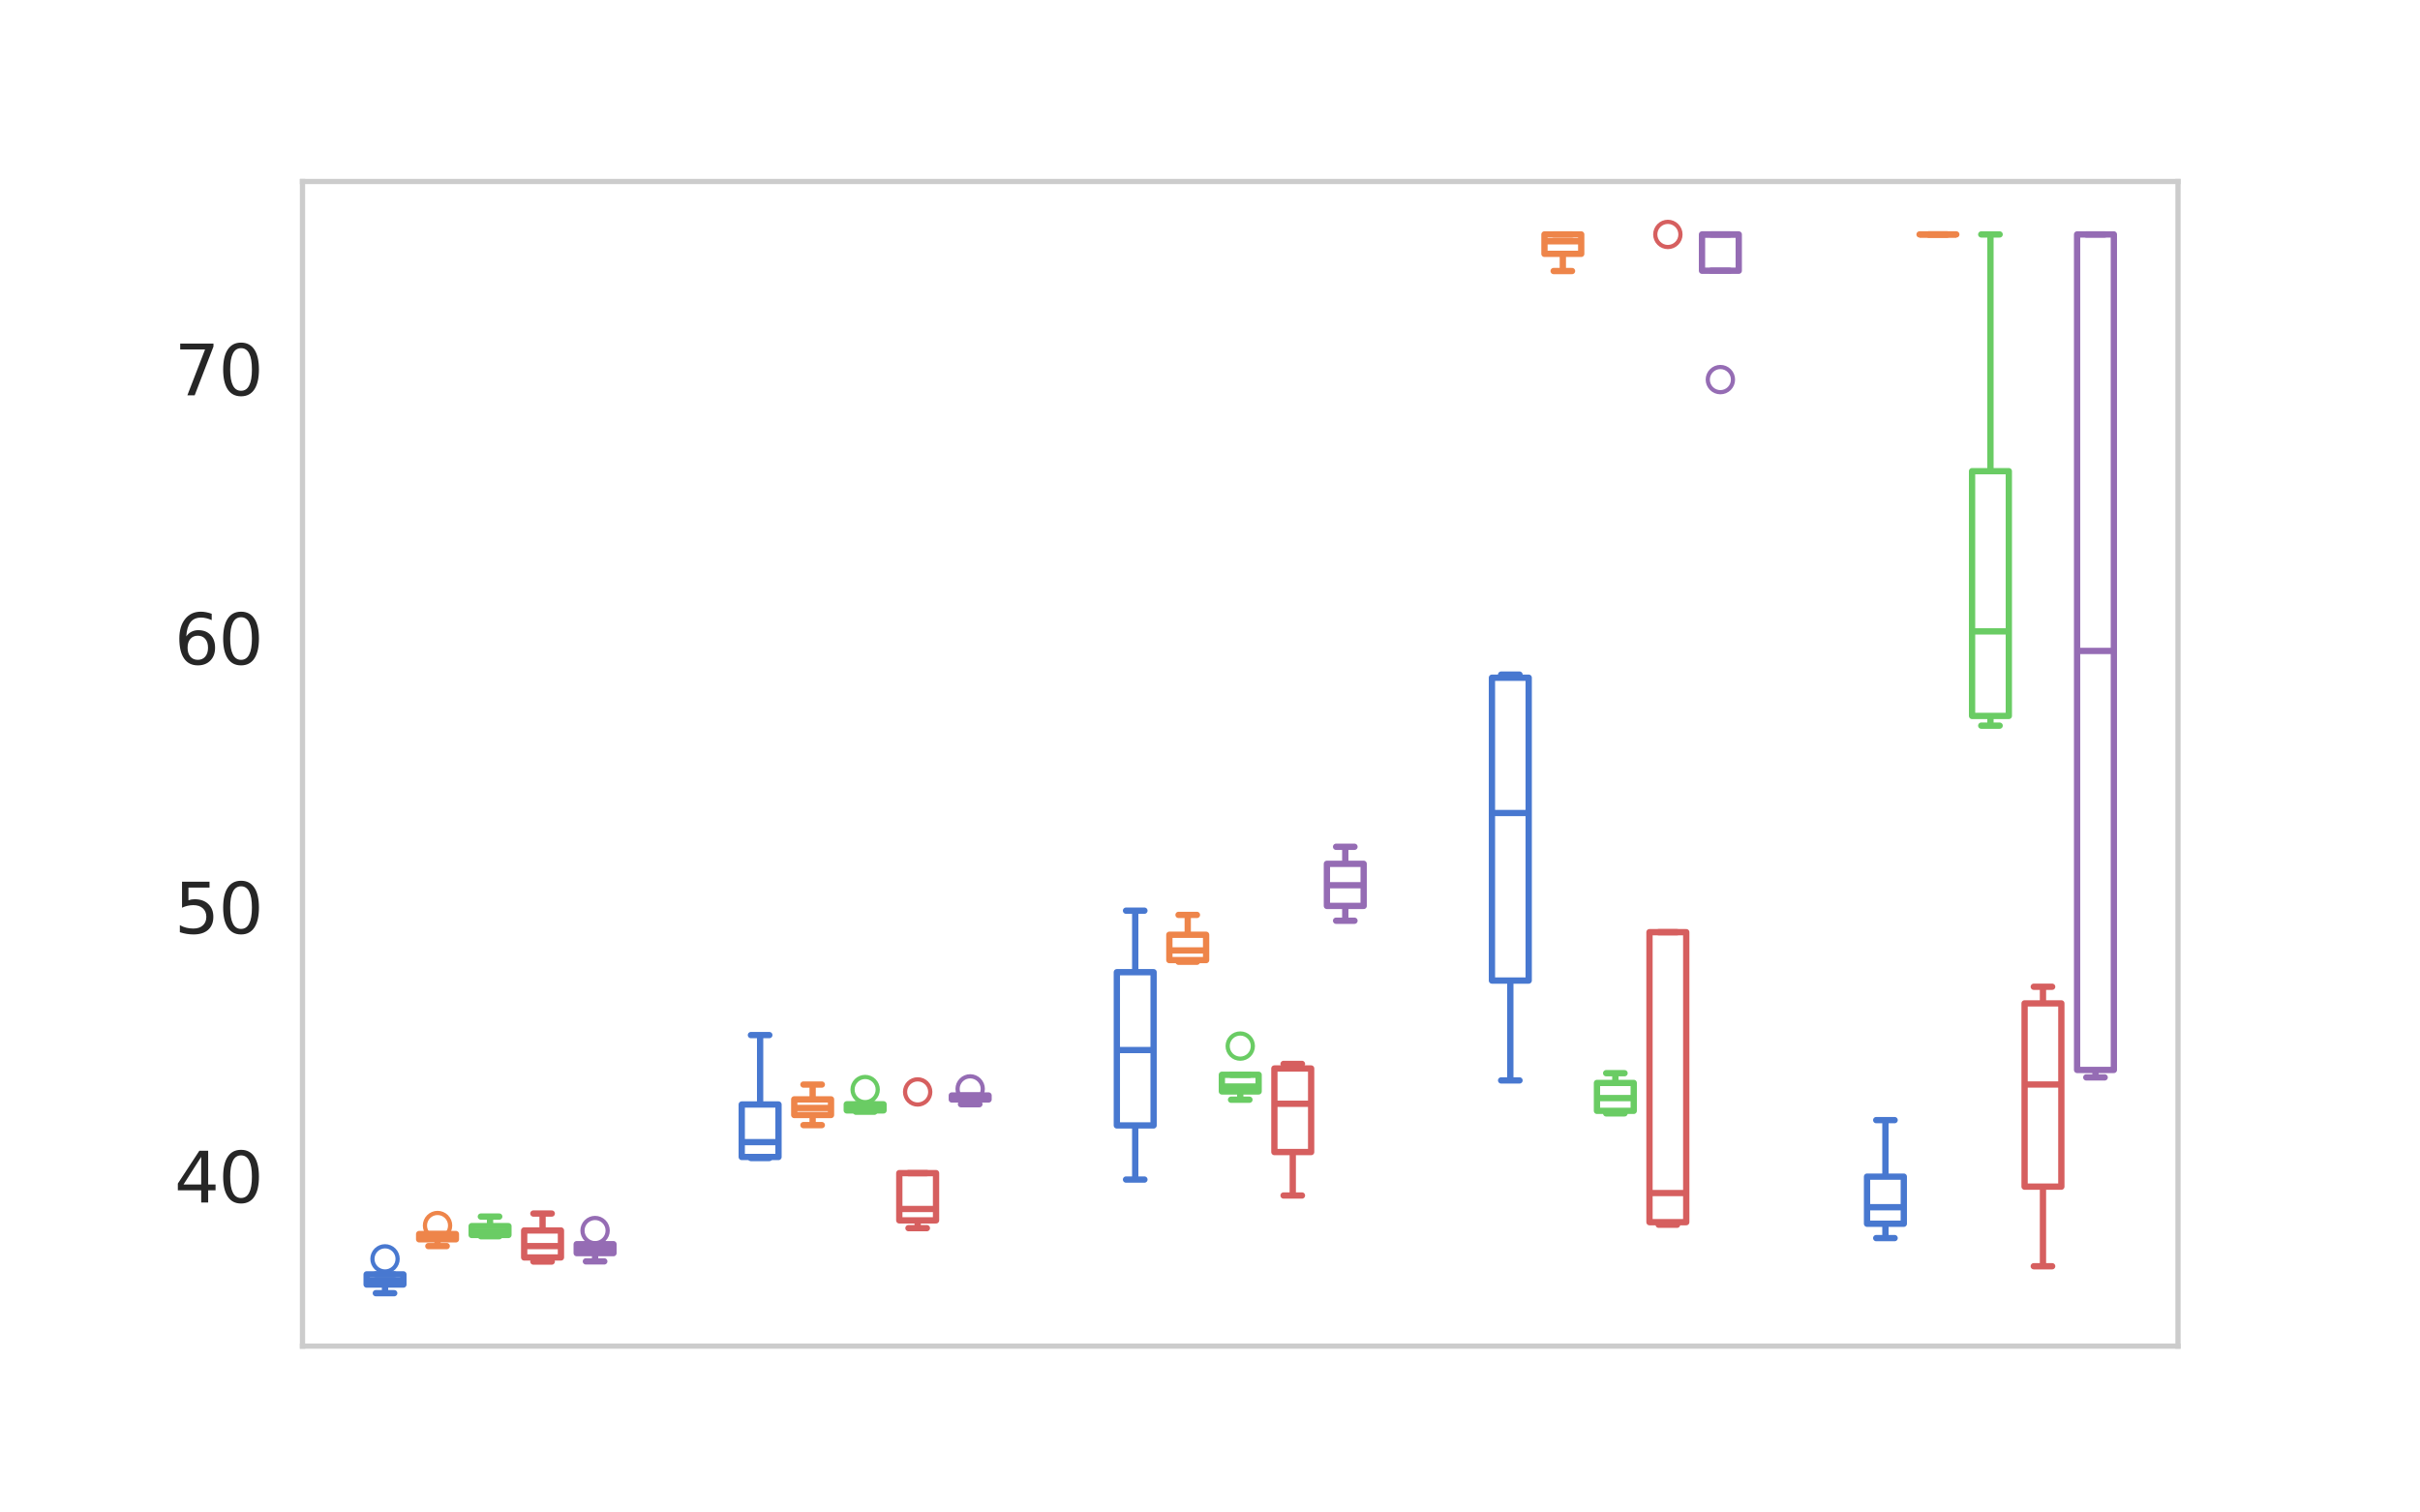 <?xml version="1.0" encoding="utf-8" standalone="no"?>
<!DOCTYPE svg PUBLIC "-//W3C//DTD SVG 1.1//EN"
  "http://www.w3.org/Graphics/SVG/1.1/DTD/svg11.dtd">
<svg xmlns:xlink="http://www.w3.org/1999/xlink" width="576pt" height="360pt" viewBox="0 0 576 360" xmlns="http://www.w3.org/2000/svg" version="1.1">
 <defs>
  <style type="text/css">*{stroke-linejoin: round; stroke-linecap: butt}</style>
 </defs>
 <g id="figure_1">
  <g id="patch_1">
   <path d="M 0 360 
L 576 360 
L 576 0 
L 0 0 
z
" style="fill: #ffffff"/>
  </g>
  <g id="axes_1">
   <g id="patch_2">
    <path d="M 72 320.4 
L 518.4 320.4 
L 518.4 43.2 
L 72 43.2 
z
" style="fill: #ffffff"/>
   </g>
   <g id="matplotlib.axis_1"/>
   <g id="matplotlib.axis_2">
    <g id="ytick_1">
     <g id="text_1">
      <!-- 40 -->
      <g style="fill: #262626" transform="translate(41.504 286.22) scale(0.165 -0.165)">
       <defs>
        <path id="DejaVuSans-34" d="M 2419 4116 
L 825 1625 
L 2419 1625 
L 2419 4116 
z
M 2253 4666 
L 3047 4666 
L 3047 1625 
L 3713 1625 
L 3713 1100 
L 3047 1100 
L 3047 0 
L 2419 0 
L 2419 1100 
L 313 1100 
L 313 1709 
L 2253 4666 
z
" transform="scale(0.016)"/>
        <path id="DejaVuSans-30" d="M 2034 4250 
Q 1547 4250 1301 3770 
Q 1056 3291 1056 2328 
Q 1056 1369 1301 889 
Q 1547 409 2034 409 
Q 2525 409 2770 889 
Q 3016 1369 3016 2328 
Q 3016 3291 2770 3770 
Q 2525 4250 2034 4250 
z
M 2034 4750 
Q 2819 4750 3233 4129 
Q 3647 3509 3647 2328 
Q 3647 1150 3233 529 
Q 2819 -91 2034 -91 
Q 1250 -91 836 529 
Q 422 1150 422 2328 
Q 422 3509 836 4129 
Q 1250 4750 2034 4750 
z
" transform="scale(0.016)"/>
       </defs>
       <use xlink:href="#DejaVuSans-34"/>
       <use xlink:href="#DejaVuSans-30" x="63.623"/>
      </g>
     </g>
    </g>
    <g id="ytick_2">
     <g id="text_2">
      <!-- 50 -->
      <g style="fill: #262626" transform="translate(41.504 222.177) scale(0.165 -0.165)">
       <defs>
        <path id="DejaVuSans-35" d="M 691 4666 
L 3169 4666 
L 3169 4134 
L 1269 4134 
L 1269 2991 
Q 1406 3038 1543 3061 
Q 1681 3084 1819 3084 
Q 2600 3084 3056 2656 
Q 3513 2228 3513 1497 
Q 3513 744 3044 326 
Q 2575 -91 1722 -91 
Q 1428 -91 1123 -41 
Q 819 9 494 109 
L 494 744 
Q 775 591 1075 516 
Q 1375 441 1709 441 
Q 2250 441 2565 725 
Q 2881 1009 2881 1497 
Q 2881 1984 2565 2268 
Q 2250 2553 1709 2553 
Q 1456 2553 1204 2497 
Q 953 2441 691 2322 
L 691 4666 
z
" transform="scale(0.016)"/>
       </defs>
       <use xlink:href="#DejaVuSans-35"/>
       <use xlink:href="#DejaVuSans-30" x="63.623"/>
      </g>
     </g>
    </g>
    <g id="ytick_3">
     <g id="text_3">
      <!-- 60 -->
      <g style="fill: #262626" transform="translate(41.504 158.133) scale(0.165 -0.165)">
       <defs>
        <path id="DejaVuSans-36" d="M 2113 2584 
Q 1688 2584 1439 2293 
Q 1191 2003 1191 1497 
Q 1191 994 1439 701 
Q 1688 409 2113 409 
Q 2538 409 2786 701 
Q 3034 994 3034 1497 
Q 3034 2003 2786 2293 
Q 2538 2584 2113 2584 
z
M 3366 4563 
L 3366 3988 
Q 3128 4100 2886 4159 
Q 2644 4219 2406 4219 
Q 1781 4219 1451 3797 
Q 1122 3375 1075 2522 
Q 1259 2794 1537 2939 
Q 1816 3084 2150 3084 
Q 2853 3084 3261 2657 
Q 3669 2231 3669 1497 
Q 3669 778 3244 343 
Q 2819 -91 2113 -91 
Q 1303 -91 875 529 
Q 447 1150 447 2328 
Q 447 3434 972 4092 
Q 1497 4750 2381 4750 
Q 2619 4750 2861 4703 
Q 3103 4656 3366 4563 
z
" transform="scale(0.016)"/>
       </defs>
       <use xlink:href="#DejaVuSans-36"/>
       <use xlink:href="#DejaVuSans-30" x="63.623"/>
      </g>
     </g>
    </g>
    <g id="ytick_4">
     <g id="text_4">
      <!-- 70 -->
      <g style="fill: #262626" transform="translate(41.504 94.09) scale(0.165 -0.165)">
       <defs>
        <path id="DejaVuSans-37" d="M 525 4666 
L 3525 4666 
L 3525 4397 
L 1831 0 
L 1172 0 
L 2766 4134 
L 525 4134 
L 525 4666 
z
" transform="scale(0.016)"/>
       </defs>
       <use xlink:href="#DejaVuSans-37"/>
       <use xlink:href="#DejaVuSans-30" x="63.623"/>
      </g>
     </g>
    </g>
   </g>
   <g id="line2d_1">
    <path d="M 87.267 305.744 
L 96.016 305.744 
L 96.016 303.326 
L 87.267 303.326 
L 87.267 305.744 
" clip-path="url(#p550ec9dfc8)" style="fill: none; stroke: #4878d0; stroke-width: 1.5; stroke-linecap: round"/>
   </g>
   <g id="line2d_2">
    <path d="M 91.642 305.744 
L 91.642 307.8 
" clip-path="url(#p550ec9dfc8)" style="fill: none; stroke: #4878d0; stroke-width: 1.5"/>
   </g>
   <g id="line2d_3">
    <path d="M 91.642 303.326 
L 91.642 303.326 
" clip-path="url(#p550ec9dfc8)" style="fill: none; stroke: #4878d0; stroke-width: 1.5"/>
   </g>
   <g id="line2d_4">
    <path d="M 89.454 307.8 
L 93.829 307.8 
" clip-path="url(#p550ec9dfc8)" style="fill: none; stroke: #4878d0; stroke-width: 1.5; stroke-linecap: round"/>
   </g>
   <g id="line2d_5">
    <path d="M 89.454 303.326 
L 93.829 303.326 
" clip-path="url(#p550ec9dfc8)" style="fill: none; stroke: #4878d0; stroke-width: 1.5; stroke-linecap: round"/>
   </g>
   <g id="line2d_6">
    <defs>
     <path id="m7f96702628" d="M 0 3 
C 0.796 3 1.559 2.684 2.121 2.121 
C 2.684 1.559 3 0.796 3 0 
C 3 -0.796 2.684 -1.559 2.121 -2.121 
C 1.559 -2.684 0.796 -3 0 -3 
C -0.796 -3 -1.559 -2.684 -2.121 -2.121 
C -2.684 -1.559 -3 -0.796 -3 0 
C -3 0.796 -2.684 1.559 -2.121 2.121 
C -1.559 2.684 -0.796 3 0 3 
z
" style="stroke: #4878d0"/>
    </defs>
    <g clip-path="url(#p550ec9dfc8)">
     <use xlink:href="#m7f96702628" x="91.642" y="299.638" style="fill-opacity: 0; stroke: #4878d0"/>
    </g>
   </g>
   <g id="line2d_7">
    <path d="M 176.547 275.382 
L 185.296 275.382 
L 185.296 262.89 
L 176.547 262.89 
L 176.547 275.382 
" clip-path="url(#p550ec9dfc8)" style="fill: none; stroke: #4878d0; stroke-width: 1.5; stroke-linecap: round"/>
   </g>
   <g id="line2d_8">
    <path d="M 180.922 275.382 
L 180.922 275.632 
" clip-path="url(#p550ec9dfc8)" style="fill: none; stroke: #4878d0; stroke-width: 1.5"/>
   </g>
   <g id="line2d_9">
    <path d="M 180.922 262.89 
L 180.922 246.369 
" clip-path="url(#p550ec9dfc8)" style="fill: none; stroke: #4878d0; stroke-width: 1.5"/>
   </g>
   <g id="line2d_10">
    <path d="M 178.734 275.632 
L 183.109 275.632 
" clip-path="url(#p550ec9dfc8)" style="fill: none; stroke: #4878d0; stroke-width: 1.5; stroke-linecap: round"/>
   </g>
   <g id="line2d_11">
    <path d="M 178.734 246.369 
L 183.109 246.369 
" clip-path="url(#p550ec9dfc8)" style="fill: none; stroke: #4878d0; stroke-width: 1.5; stroke-linecap: round"/>
   </g>
   <g id="line2d_12"/>
   <g id="line2d_13">
    <path d="M 265.827 267.87 
L 274.576 267.87 
L 274.576 231.402 
L 265.827 231.402 
L 265.827 267.87 
" clip-path="url(#p550ec9dfc8)" style="fill: none; stroke: #4878d0; stroke-width: 1.5; stroke-linecap: round"/>
   </g>
   <g id="line2d_14">
    <path d="M 270.202 267.87 
L 270.202 280.758 
" clip-path="url(#p550ec9dfc8)" style="fill: none; stroke: #4878d0; stroke-width: 1.5"/>
   </g>
   <g id="line2d_15">
    <path d="M 270.202 231.402 
L 270.202 216.758 
" clip-path="url(#p550ec9dfc8)" style="fill: none; stroke: #4878d0; stroke-width: 1.5"/>
   </g>
   <g id="line2d_16">
    <path d="M 268.014 280.758 
L 272.389 280.758 
" clip-path="url(#p550ec9dfc8)" style="fill: none; stroke: #4878d0; stroke-width: 1.5; stroke-linecap: round"/>
   </g>
   <g id="line2d_17">
    <path d="M 268.014 216.758 
L 272.389 216.758 
" clip-path="url(#p550ec9dfc8)" style="fill: none; stroke: #4878d0; stroke-width: 1.5; stroke-linecap: round"/>
   </g>
   <g id="line2d_18"/>
   <g id="line2d_19">
    <path d="M 355.107 233.392 
L 363.856 233.392 
L 363.856 161.309 
L 355.107 161.309 
L 355.107 233.392 
" clip-path="url(#p550ec9dfc8)" style="fill: none; stroke: #4878d0; stroke-width: 1.5; stroke-linecap: round"/>
   </g>
   <g id="line2d_20">
    <path d="M 359.482 233.392 
L 359.482 257.162 
" clip-path="url(#p550ec9dfc8)" style="fill: none; stroke: #4878d0; stroke-width: 1.5"/>
   </g>
   <g id="line2d_21">
    <path d="M 359.482 161.309 
L 359.482 160.572 
" clip-path="url(#p550ec9dfc8)" style="fill: none; stroke: #4878d0; stroke-width: 1.5"/>
   </g>
   <g id="line2d_22">
    <path d="M 357.294 257.162 
L 361.669 257.162 
" clip-path="url(#p550ec9dfc8)" style="fill: none; stroke: #4878d0; stroke-width: 1.5; stroke-linecap: round"/>
   </g>
   <g id="line2d_23">
    <path d="M 357.294 160.572 
L 361.669 160.572 
" clip-path="url(#p550ec9dfc8)" style="fill: none; stroke: #4878d0; stroke-width: 1.5; stroke-linecap: round"/>
   </g>
   <g id="line2d_24"/>
   <g id="line2d_25">
    <path d="M 444.387 291.273 
L 453.136 291.273 
L 453.136 280.064 
L 444.387 280.064 
L 444.387 291.273 
" clip-path="url(#p550ec9dfc8)" style="fill: none; stroke: #4878d0; stroke-width: 1.5; stroke-linecap: round"/>
   </g>
   <g id="line2d_26">
    <path d="M 448.762 291.273 
L 448.762 294.691 
" clip-path="url(#p550ec9dfc8)" style="fill: none; stroke: #4878d0; stroke-width: 1.5"/>
   </g>
   <g id="line2d_27">
    <path d="M 448.762 280.064 
L 448.762 266.611 
" clip-path="url(#p550ec9dfc8)" style="fill: none; stroke: #4878d0; stroke-width: 1.5"/>
   </g>
   <g id="line2d_28">
    <path d="M 446.574 294.691 
L 450.949 294.691 
" clip-path="url(#p550ec9dfc8)" style="fill: none; stroke: #4878d0; stroke-width: 1.5; stroke-linecap: round"/>
   </g>
   <g id="line2d_29">
    <path d="M 446.574 266.611 
L 450.949 266.611 
" clip-path="url(#p550ec9dfc8)" style="fill: none; stroke: #4878d0; stroke-width: 1.5; stroke-linecap: round"/>
   </g>
   <g id="line2d_30"/>
   <g id="line2d_31">
    <path d="M 99.766 294.979 
L 108.516 294.979 
L 108.516 293.728 
L 99.766 293.728 
L 99.766 294.979 
" clip-path="url(#p550ec9dfc8)" style="fill: none; stroke: #ee854a; stroke-width: 1.5; stroke-linecap: round"/>
   </g>
   <g id="line2d_32">
    <path d="M 104.141 294.979 
L 104.141 296.591 
" clip-path="url(#p550ec9dfc8)" style="fill: none; stroke: #ee854a; stroke-width: 1.5"/>
   </g>
   <g id="line2d_33">
    <path d="M 104.141 293.728 
L 104.141 293.728 
" clip-path="url(#p550ec9dfc8)" style="fill: none; stroke: #ee854a; stroke-width: 1.5"/>
   </g>
   <g id="line2d_34">
    <path d="M 101.953 296.591 
L 106.328 296.591 
" clip-path="url(#p550ec9dfc8)" style="fill: none; stroke: #ee854a; stroke-width: 1.5; stroke-linecap: round"/>
   </g>
   <g id="line2d_35">
    <path d="M 101.953 293.728 
L 106.328 293.728 
" clip-path="url(#p550ec9dfc8)" style="fill: none; stroke: #ee854a; stroke-width: 1.5; stroke-linecap: round"/>
   </g>
   <g id="line2d_36">
    <defs>
     <path id="m15ef61ec9d" d="M 0 3 
C 0.796 3 1.559 2.684 2.121 2.121 
C 2.684 1.559 3 0.796 3 0 
C 3 -0.796 2.684 -1.559 2.121 -2.121 
C 1.559 -2.684 0.796 -3 0 -3 
C -0.796 -3 -1.559 -2.684 -2.121 -2.121 
C -2.684 -1.559 -3 -0.796 -3 0 
C -3 0.796 -2.684 1.559 -2.121 2.121 
C -1.559 2.684 -0.796 3 0 3 
z
" style="stroke: #ee854a"/>
    </defs>
    <g clip-path="url(#p550ec9dfc8)">
     <use xlink:href="#m15ef61ec9d" x="104.141" y="291.703" style="fill-opacity: 0; stroke: #ee854a"/>
    </g>
   </g>
   <g id="line2d_37">
    <path d="M 189.046 265.395 
L 197.796 265.395 
L 197.796 261.669 
L 189.046 261.669 
L 189.046 265.395 
" clip-path="url(#p550ec9dfc8)" style="fill: none; stroke: #ee854a; stroke-width: 1.5; stroke-linecap: round"/>
   </g>
   <g id="line2d_38">
    <path d="M 193.421 265.395 
L 193.421 267.8 
" clip-path="url(#p550ec9dfc8)" style="fill: none; stroke: #ee854a; stroke-width: 1.5"/>
   </g>
   <g id="line2d_39">
    <path d="M 193.421 261.669 
L 193.421 258.145 
" clip-path="url(#p550ec9dfc8)" style="fill: none; stroke: #ee854a; stroke-width: 1.5"/>
   </g>
   <g id="line2d_40">
    <path d="M 191.233 267.8 
L 195.608 267.8 
" clip-path="url(#p550ec9dfc8)" style="fill: none; stroke: #ee854a; stroke-width: 1.5; stroke-linecap: round"/>
   </g>
   <g id="line2d_41">
    <path d="M 191.233 258.145 
L 195.608 258.145 
" clip-path="url(#p550ec9dfc8)" style="fill: none; stroke: #ee854a; stroke-width: 1.5; stroke-linecap: round"/>
   </g>
   <g id="line2d_42"/>
   <g id="line2d_43">
    <path d="M 278.326 228.519 
L 287.076 228.519 
L 287.076 222.491 
L 278.326 222.491 
L 278.326 228.519 
" clip-path="url(#p550ec9dfc8)" style="fill: none; stroke: #ee854a; stroke-width: 1.5; stroke-linecap: round"/>
   </g>
   <g id="line2d_44">
    <path d="M 282.701 228.519 
L 282.701 228.916 
" clip-path="url(#p550ec9dfc8)" style="fill: none; stroke: #ee854a; stroke-width: 1.5"/>
   </g>
   <g id="line2d_45">
    <path d="M 282.701 222.491 
L 282.701 217.765 
" clip-path="url(#p550ec9dfc8)" style="fill: none; stroke: #ee854a; stroke-width: 1.5"/>
   </g>
   <g id="line2d_46">
    <path d="M 280.513 228.916 
L 284.888 228.916 
" clip-path="url(#p550ec9dfc8)" style="fill: none; stroke: #ee854a; stroke-width: 1.5; stroke-linecap: round"/>
   </g>
   <g id="line2d_47">
    <path d="M 280.513 217.765 
L 284.888 217.765 
" clip-path="url(#p550ec9dfc8)" style="fill: none; stroke: #ee854a; stroke-width: 1.5; stroke-linecap: round"/>
   </g>
   <g id="line2d_48"/>
   <g id="line2d_49">
    <path d="M 367.606 60.421 
L 376.356 60.421 
L 376.356 55.8 
L 367.606 55.8 
L 367.606 60.421 
" clip-path="url(#p550ec9dfc8)" style="fill: none; stroke: #ee854a; stroke-width: 1.5; stroke-linecap: round"/>
   </g>
   <g id="line2d_50">
    <path d="M 371.981 60.421 
L 371.981 64.512 
" clip-path="url(#p550ec9dfc8)" style="fill: none; stroke: #ee854a; stroke-width: 1.5"/>
   </g>
   <g id="line2d_51">
    <path d="M 371.981 55.8 
L 371.981 55.8 
" clip-path="url(#p550ec9dfc8)" style="fill: none; stroke: #ee854a; stroke-width: 1.5"/>
   </g>
   <g id="line2d_52">
    <path d="M 369.793 64.512 
L 374.168 64.512 
" clip-path="url(#p550ec9dfc8)" style="fill: none; stroke: #ee854a; stroke-width: 1.5; stroke-linecap: round"/>
   </g>
   <g id="line2d_53">
    <path d="M 369.793 55.8 
L 374.168 55.8 
" clip-path="url(#p550ec9dfc8)" style="fill: none; stroke: #ee854a; stroke-width: 1.5; stroke-linecap: round"/>
   </g>
   <g id="line2d_54"/>
   <g id="line2d_55">
    <path d="M 456.886 55.8 
L 465.636 55.8 
L 465.636 55.8 
L 456.886 55.8 
L 456.886 55.8 
" clip-path="url(#p550ec9dfc8)" style="fill: none; stroke: #ee854a; stroke-width: 1.5; stroke-linecap: round"/>
   </g>
   <g id="line2d_56">
    <path d="M 461.261 55.8 
L 461.261 55.8 
" clip-path="url(#p550ec9dfc8)" style="fill: none; stroke: #ee854a; stroke-width: 1.5"/>
   </g>
   <g id="line2d_57">
    <path d="M 461.261 55.8 
L 461.261 55.8 
" clip-path="url(#p550ec9dfc8)" style="fill: none; stroke: #ee854a; stroke-width: 1.5"/>
   </g>
   <g id="line2d_58">
    <path d="M 459.073 55.8 
L 463.448 55.8 
" clip-path="url(#p550ec9dfc8)" style="fill: none; stroke: #ee854a; stroke-width: 1.5; stroke-linecap: round"/>
   </g>
   <g id="line2d_59">
    <path d="M 459.073 55.8 
L 463.448 55.8 
" clip-path="url(#p550ec9dfc8)" style="fill: none; stroke: #ee854a; stroke-width: 1.5; stroke-linecap: round"/>
   </g>
   <g id="line2d_60"/>
   <g id="line2d_61">
    <path d="M 112.265 293.95 
L 121.015 293.95 
L 121.015 291.839 
L 112.265 291.839 
L 112.265 293.95 
" clip-path="url(#p550ec9dfc8)" style="fill: none; stroke: #6acc64; stroke-width: 1.5; stroke-linecap: round"/>
   </g>
   <g id="line2d_62">
    <path d="M 116.64 293.95 
L 116.64 294.249 
" clip-path="url(#p550ec9dfc8)" style="fill: none; stroke: #6acc64; stroke-width: 1.5"/>
   </g>
   <g id="line2d_63">
    <path d="M 116.64 291.839 
L 116.64 289.567 
" clip-path="url(#p550ec9dfc8)" style="fill: none; stroke: #6acc64; stroke-width: 1.5"/>
   </g>
   <g id="line2d_64">
    <path d="M 114.453 294.249 
L 118.827 294.249 
" clip-path="url(#p550ec9dfc8)" style="fill: none; stroke: #6acc64; stroke-width: 1.5; stroke-linecap: round"/>
   </g>
   <g id="line2d_65">
    <path d="M 114.453 289.567 
L 118.827 289.567 
" clip-path="url(#p550ec9dfc8)" style="fill: none; stroke: #6acc64; stroke-width: 1.5; stroke-linecap: round"/>
   </g>
   <g id="line2d_66"/>
   <g id="line2d_67">
    <path d="M 201.545 264.297 
L 210.295 264.297 
L 210.295 262.845 
L 201.545 262.845 
L 201.545 264.297 
" clip-path="url(#p550ec9dfc8)" style="fill: none; stroke: #6acc64; stroke-width: 1.5; stroke-linecap: round"/>
   </g>
   <g id="line2d_68">
    <path d="M 205.92 264.297 
L 205.92 264.616 
" clip-path="url(#p550ec9dfc8)" style="fill: none; stroke: #6acc64; stroke-width: 1.5"/>
   </g>
   <g id="line2d_69">
    <path d="M 205.92 262.845 
L 205.92 262.845 
" clip-path="url(#p550ec9dfc8)" style="fill: none; stroke: #6acc64; stroke-width: 1.5"/>
   </g>
   <g id="line2d_70">
    <path d="M 203.733 264.616 
L 208.107 264.616 
" clip-path="url(#p550ec9dfc8)" style="fill: none; stroke: #6acc64; stroke-width: 1.5; stroke-linecap: round"/>
   </g>
   <g id="line2d_71">
    <path d="M 203.733 262.845 
L 208.107 262.845 
" clip-path="url(#p550ec9dfc8)" style="fill: none; stroke: #6acc64; stroke-width: 1.5; stroke-linecap: round"/>
   </g>
   <g id="line2d_72">
    <defs>
     <path id="m4e0e2f9b21" d="M 0 3 
C 0.796 3 1.559 2.684 2.121 2.121 
C 2.684 1.559 3 0.796 3 0 
C 3 -0.796 2.684 -1.559 2.121 -2.121 
C 1.559 -2.684 0.796 -3 0 -3 
C -0.796 -3 -1.559 -2.684 -2.121 -2.121 
C -2.684 -1.559 -3 -0.796 -3 0 
C -3 0.796 -2.684 1.559 -2.121 2.121 
C -1.559 2.684 -0.796 3 0 3 
z
" style="stroke: #6acc64"/>
    </defs>
    <g clip-path="url(#p550ec9dfc8)">
     <use xlink:href="#m4e0e2f9b21" x="205.92" y="259.333" style="fill-opacity: 0; stroke: #6acc64"/>
    </g>
   </g>
   <g id="line2d_73">
    <path d="M 290.825 259.78 
L 299.575 259.78 
L 299.575 255.82 
L 290.825 255.82 
L 290.825 259.78 
" clip-path="url(#p550ec9dfc8)" style="fill: none; stroke: #6acc64; stroke-width: 1.5; stroke-linecap: round"/>
   </g>
   <g id="line2d_74">
    <path d="M 295.2 259.78 
L 295.2 261.752 
" clip-path="url(#p550ec9dfc8)" style="fill: none; stroke: #6acc64; stroke-width: 1.5"/>
   </g>
   <g id="line2d_75">
    <path d="M 295.2 255.82 
L 295.2 255.82 
" clip-path="url(#p550ec9dfc8)" style="fill: none; stroke: #6acc64; stroke-width: 1.5"/>
   </g>
   <g id="line2d_76">
    <path d="M 293.013 261.752 
L 297.387 261.752 
" clip-path="url(#p550ec9dfc8)" style="fill: none; stroke: #6acc64; stroke-width: 1.5; stroke-linecap: round"/>
   </g>
   <g id="line2d_77">
    <path d="M 293.013 255.82 
L 297.387 255.82 
" clip-path="url(#p550ec9dfc8)" style="fill: none; stroke: #6acc64; stroke-width: 1.5; stroke-linecap: round"/>
   </g>
   <g id="line2d_78">
    <g clip-path="url(#p550ec9dfc8)">
     <use xlink:href="#m4e0e2f9b21" x="295.2" y="248.989" style="fill-opacity: 0; stroke: #6acc64"/>
    </g>
   </g>
   <g id="line2d_79">
    <path d="M 380.105 264.401 
L 388.855 264.401 
L 388.855 257.763 
L 380.105 257.763 
L 380.105 264.401 
" clip-path="url(#p550ec9dfc8)" style="fill: none; stroke: #6acc64; stroke-width: 1.5; stroke-linecap: round"/>
   </g>
   <g id="line2d_80">
    <path d="M 384.48 264.401 
L 384.48 265.006 
" clip-path="url(#p550ec9dfc8)" style="fill: none; stroke: #6acc64; stroke-width: 1.5"/>
   </g>
   <g id="line2d_81">
    <path d="M 384.48 257.763 
L 384.48 255.438 
" clip-path="url(#p550ec9dfc8)" style="fill: none; stroke: #6acc64; stroke-width: 1.5"/>
   </g>
   <g id="line2d_82">
    <path d="M 382.293 265.006 
L 386.667 265.006 
" clip-path="url(#p550ec9dfc8)" style="fill: none; stroke: #6acc64; stroke-width: 1.5; stroke-linecap: round"/>
   </g>
   <g id="line2d_83">
    <path d="M 382.293 255.438 
L 386.667 255.438 
" clip-path="url(#p550ec9dfc8)" style="fill: none; stroke: #6acc64; stroke-width: 1.5; stroke-linecap: round"/>
   </g>
   <g id="line2d_84"/>
   <g id="line2d_85">
    <path d="M 469.385 170.405 
L 478.135 170.405 
L 478.135 112.148 
L 469.385 112.148 
L 469.385 170.405 
" clip-path="url(#p550ec9dfc8)" style="fill: none; stroke: #6acc64; stroke-width: 1.5; stroke-linecap: round"/>
   </g>
   <g id="line2d_86">
    <path d="M 473.76 170.405 
L 473.76 172.719 
" clip-path="url(#p550ec9dfc8)" style="fill: none; stroke: #6acc64; stroke-width: 1.5"/>
   </g>
   <g id="line2d_87">
    <path d="M 473.76 112.148 
L 473.76 55.8 
" clip-path="url(#p550ec9dfc8)" style="fill: none; stroke: #6acc64; stroke-width: 1.5"/>
   </g>
   <g id="line2d_88">
    <path d="M 471.573 172.719 
L 475.947 172.719 
" clip-path="url(#p550ec9dfc8)" style="fill: none; stroke: #6acc64; stroke-width: 1.5; stroke-linecap: round"/>
   </g>
   <g id="line2d_89">
    <path d="M 471.573 55.8 
L 475.947 55.8 
" clip-path="url(#p550ec9dfc8)" style="fill: none; stroke: #6acc64; stroke-width: 1.5; stroke-linecap: round"/>
   </g>
   <g id="line2d_90"/>
   <g id="line2d_91">
    <path d="M 124.764 299.296 
L 133.514 299.296 
L 133.514 292.875 
L 124.764 292.875 
L 124.764 299.296 
" clip-path="url(#p550ec9dfc8)" style="fill: none; stroke: #d65f5f; stroke-width: 1.5; stroke-linecap: round"/>
   </g>
   <g id="line2d_92">
    <path d="M 129.139 299.296 
L 129.139 300.273 
" clip-path="url(#p550ec9dfc8)" style="fill: none; stroke: #d65f5f; stroke-width: 1.5"/>
   </g>
   <g id="line2d_93">
    <path d="M 129.139 292.875 
L 129.139 288.844 
" clip-path="url(#p550ec9dfc8)" style="fill: none; stroke: #d65f5f; stroke-width: 1.5"/>
   </g>
   <g id="line2d_94">
    <path d="M 126.952 300.273 
L 131.327 300.273 
" clip-path="url(#p550ec9dfc8)" style="fill: none; stroke: #d65f5f; stroke-width: 1.5; stroke-linecap: round"/>
   </g>
   <g id="line2d_95">
    <path d="M 126.952 288.844 
L 131.327 288.844 
" clip-path="url(#p550ec9dfc8)" style="fill: none; stroke: #d65f5f; stroke-width: 1.5; stroke-linecap: round"/>
   </g>
   <g id="line2d_96"/>
   <g id="line2d_97">
    <path d="M 214.044 290.471 
L 222.794 290.471 
L 222.794 279.228 
L 214.044 279.228 
L 214.044 290.471 
" clip-path="url(#p550ec9dfc8)" style="fill: none; stroke: #d65f5f; stroke-width: 1.5; stroke-linecap: round"/>
   </g>
   <g id="line2d_98">
    <path d="M 218.419 290.471 
L 218.419 292.322 
" clip-path="url(#p550ec9dfc8)" style="fill: none; stroke: #d65f5f; stroke-width: 1.5"/>
   </g>
   <g id="line2d_99">
    <path d="M 218.419 279.228 
L 218.419 279.228 
" clip-path="url(#p550ec9dfc8)" style="fill: none; stroke: #d65f5f; stroke-width: 1.5"/>
   </g>
   <g id="line2d_100">
    <path d="M 216.232 292.322 
L 220.607 292.322 
" clip-path="url(#p550ec9dfc8)" style="fill: none; stroke: #d65f5f; stroke-width: 1.5; stroke-linecap: round"/>
   </g>
   <g id="line2d_101">
    <path d="M 216.232 279.228 
L 220.607 279.228 
" clip-path="url(#p550ec9dfc8)" style="fill: none; stroke: #d65f5f; stroke-width: 1.5; stroke-linecap: round"/>
   </g>
   <g id="line2d_102">
    <defs>
     <path id="ma7ba2f87dd" d="M 0 3 
C 0.796 3 1.559 2.684 2.121 2.121 
C 2.684 1.559 3 0.796 3 0 
C 3 -0.796 2.684 -1.559 2.121 -2.121 
C 1.559 -2.684 0.796 -3 0 -3 
C -0.796 -3 -1.559 -2.684 -2.121 -2.121 
C -2.684 -1.559 -3 -0.796 -3 0 
C -3 0.796 -2.684 1.559 -2.121 2.121 
C -1.559 2.684 -0.796 3 0 3 
z
" style="stroke: #d65f5f"/>
    </defs>
    <g clip-path="url(#p550ec9dfc8)">
     <use xlink:href="#ma7ba2f87dd" x="218.419" y="259.902" style="fill-opacity: 0; stroke: #d65f5f"/>
    </g>
   </g>
   <g id="line2d_103">
    <path d="M 303.324 274.209 
L 312.074 274.209 
L 312.074 254.32 
L 303.324 254.32 
L 303.324 274.209 
" clip-path="url(#p550ec9dfc8)" style="fill: none; stroke: #d65f5f; stroke-width: 1.5; stroke-linecap: round"/>
   </g>
   <g id="line2d_104">
    <path d="M 307.699 274.209 
L 307.699 284.552 
" clip-path="url(#p550ec9dfc8)" style="fill: none; stroke: #d65f5f; stroke-width: 1.5"/>
   </g>
   <g id="line2d_105">
    <path d="M 307.699 254.32 
L 307.699 253.233 
" clip-path="url(#p550ec9dfc8)" style="fill: none; stroke: #d65f5f; stroke-width: 1.5"/>
   </g>
   <g id="line2d_106">
    <path d="M 305.512 284.552 
L 309.887 284.552 
" clip-path="url(#p550ec9dfc8)" style="fill: none; stroke: #d65f5f; stroke-width: 1.5; stroke-linecap: round"/>
   </g>
   <g id="line2d_107">
    <path d="M 305.512 253.233 
L 309.887 253.233 
" clip-path="url(#p550ec9dfc8)" style="fill: none; stroke: #d65f5f; stroke-width: 1.5; stroke-linecap: round"/>
   </g>
   <g id="line2d_108"/>
   <g id="line2d_109">
    <path d="M 392.604 290.899 
L 401.354 290.899 
L 401.354 221.876 
L 392.604 221.876 
L 392.604 290.899 
" clip-path="url(#p550ec9dfc8)" style="fill: none; stroke: #d65f5f; stroke-width: 1.5; stroke-linecap: round"/>
   </g>
   <g id="line2d_110">
    <path d="M 396.979 290.899 
L 396.979 291.512 
" clip-path="url(#p550ec9dfc8)" style="fill: none; stroke: #d65f5f; stroke-width: 1.5"/>
   </g>
   <g id="line2d_111">
    <path d="M 396.979 221.876 
L 396.979 221.876 
" clip-path="url(#p550ec9dfc8)" style="fill: none; stroke: #d65f5f; stroke-width: 1.5"/>
   </g>
   <g id="line2d_112">
    <path d="M 394.792 291.512 
L 399.167 291.512 
" clip-path="url(#p550ec9dfc8)" style="fill: none; stroke: #d65f5f; stroke-width: 1.5; stroke-linecap: round"/>
   </g>
   <g id="line2d_113">
    <path d="M 394.792 221.876 
L 399.167 221.876 
" clip-path="url(#p550ec9dfc8)" style="fill: none; stroke: #d65f5f; stroke-width: 1.5; stroke-linecap: round"/>
   </g>
   <g id="line2d_114">
    <g clip-path="url(#p550ec9dfc8)">
     <use xlink:href="#ma7ba2f87dd" x="396.979" y="55.8" style="fill-opacity: 0; stroke: #d65f5f"/>
    </g>
   </g>
   <g id="line2d_115">
    <path d="M 481.884 282.443 
L 490.634 282.443 
L 490.634 238.822 
L 481.884 238.822 
L 481.884 282.443 
" clip-path="url(#p550ec9dfc8)" style="fill: none; stroke: #d65f5f; stroke-width: 1.5; stroke-linecap: round"/>
   </g>
   <g id="line2d_116">
    <path d="M 486.259 282.443 
L 486.259 301.389 
" clip-path="url(#p550ec9dfc8)" style="fill: none; stroke: #d65f5f; stroke-width: 1.5"/>
   </g>
   <g id="line2d_117">
    <path d="M 486.259 238.822 
L 486.259 234.868 
" clip-path="url(#p550ec9dfc8)" style="fill: none; stroke: #d65f5f; stroke-width: 1.5"/>
   </g>
   <g id="line2d_118">
    <path d="M 484.072 301.389 
L 488.447 301.389 
" clip-path="url(#p550ec9dfc8)" style="fill: none; stroke: #d65f5f; stroke-width: 1.5; stroke-linecap: round"/>
   </g>
   <g id="line2d_119">
    <path d="M 484.072 234.868 
L 488.447 234.868 
" clip-path="url(#p550ec9dfc8)" style="fill: none; stroke: #d65f5f; stroke-width: 1.5; stroke-linecap: round"/>
   </g>
   <g id="line2d_120"/>
   <g id="line2d_121">
    <path d="M 137.264 298.27 
L 146.013 298.27 
L 146.013 296.135 
L 137.264 296.135 
L 137.264 298.27 
" clip-path="url(#p550ec9dfc8)" style="fill: none; stroke: #956cb4; stroke-width: 1.5; stroke-linecap: round"/>
   </g>
   <g id="line2d_122">
    <path d="M 141.638 298.27 
L 141.638 300.235 
" clip-path="url(#p550ec9dfc8)" style="fill: none; stroke: #956cb4; stroke-width: 1.5"/>
   </g>
   <g id="line2d_123">
    <path d="M 141.638 296.135 
L 141.638 296.135 
" clip-path="url(#p550ec9dfc8)" style="fill: none; stroke: #956cb4; stroke-width: 1.5"/>
   </g>
   <g id="line2d_124">
    <path d="M 139.451 300.235 
L 143.826 300.235 
" clip-path="url(#p550ec9dfc8)" style="fill: none; stroke: #956cb4; stroke-width: 1.5; stroke-linecap: round"/>
   </g>
   <g id="line2d_125">
    <path d="M 139.451 296.135 
L 143.826 296.135 
" clip-path="url(#p550ec9dfc8)" style="fill: none; stroke: #956cb4; stroke-width: 1.5; stroke-linecap: round"/>
   </g>
   <g id="line2d_126">
    <defs>
     <path id="ma49b13b160" d="M 0 3 
C 0.796 3 1.559 2.684 2.121 2.121 
C 2.684 1.559 3 0.796 3 0 
C 3 -0.796 2.684 -1.559 2.121 -2.121 
C 1.559 -2.684 0.796 -3 0 -3 
C -0.796 -3 -1.559 -2.684 -2.121 -2.121 
C -2.684 -1.559 -3 -0.796 -3 0 
C -3 0.796 -2.684 1.559 -2.121 2.121 
C -1.559 2.684 -0.796 3 0 3 
z
" style="stroke: #956cb4"/>
    </defs>
    <g clip-path="url(#p550ec9dfc8)">
     <use xlink:href="#ma49b13b160" x="141.638" y="292.897" style="fill-opacity: 0; stroke: #956cb4"/>
    </g>
   </g>
   <g id="line2d_127">
    <path d="M 226.544 261.692 
L 235.293 261.692 
L 235.293 260.747 
L 226.544 260.747 
L 226.544 261.692 
" clip-path="url(#p550ec9dfc8)" style="fill: none; stroke: #956cb4; stroke-width: 1.5; stroke-linecap: round"/>
   </g>
   <g id="line2d_128">
    <path d="M 230.918 261.692 
L 230.918 262.822 
" clip-path="url(#p550ec9dfc8)" style="fill: none; stroke: #956cb4; stroke-width: 1.5"/>
   </g>
   <g id="line2d_129">
    <path d="M 230.918 260.747 
L 230.918 260.747 
" clip-path="url(#p550ec9dfc8)" style="fill: none; stroke: #956cb4; stroke-width: 1.5"/>
   </g>
   <g id="line2d_130">
    <path d="M 228.731 262.822 
L 233.106 262.822 
" clip-path="url(#p550ec9dfc8)" style="fill: none; stroke: #956cb4; stroke-width: 1.5; stroke-linecap: round"/>
   </g>
   <g id="line2d_131">
    <path d="M 228.731 260.747 
L 233.106 260.747 
" clip-path="url(#p550ec9dfc8)" style="fill: none; stroke: #956cb4; stroke-width: 1.5; stroke-linecap: round"/>
   </g>
   <g id="line2d_132">
    <g clip-path="url(#p550ec9dfc8)">
     <use xlink:href="#ma49b13b160" x="230.918" y="259.18" style="fill-opacity: 0; stroke: #956cb4"/>
    </g>
   </g>
   <g id="line2d_133">
    <path d="M 315.824 215.624 
L 324.573 215.624 
L 324.573 205.605 
L 315.824 205.605 
L 315.824 215.624 
" clip-path="url(#p550ec9dfc8)" style="fill: none; stroke: #956cb4; stroke-width: 1.5; stroke-linecap: round"/>
   </g>
   <g id="line2d_134">
    <path d="M 320.198 215.624 
L 320.198 219.152 
" clip-path="url(#p550ec9dfc8)" style="fill: none; stroke: #956cb4; stroke-width: 1.5"/>
   </g>
   <g id="line2d_135">
    <path d="M 320.198 205.605 
L 320.198 201.55 
" clip-path="url(#p550ec9dfc8)" style="fill: none; stroke: #956cb4; stroke-width: 1.5"/>
   </g>
   <g id="line2d_136">
    <path d="M 318.011 219.152 
L 322.386 219.152 
" clip-path="url(#p550ec9dfc8)" style="fill: none; stroke: #956cb4; stroke-width: 1.5; stroke-linecap: round"/>
   </g>
   <g id="line2d_137">
    <path d="M 318.011 201.55 
L 322.386 201.55 
" clip-path="url(#p550ec9dfc8)" style="fill: none; stroke: #956cb4; stroke-width: 1.5; stroke-linecap: round"/>
   </g>
   <g id="line2d_138"/>
   <g id="line2d_139">
    <path d="M 405.104 64.438 
L 413.853 64.438 
L 413.853 55.8 
L 405.104 55.8 
L 405.104 64.438 
" clip-path="url(#p550ec9dfc8)" style="fill: none; stroke: #956cb4; stroke-width: 1.5; stroke-linecap: round"/>
   </g>
   <g id="line2d_140">
    <path d="M 409.478 64.438 
L 409.478 64.438 
" clip-path="url(#p550ec9dfc8)" style="fill: none; stroke: #956cb4; stroke-width: 1.5"/>
   </g>
   <g id="line2d_141">
    <path d="M 409.478 55.8 
L 409.478 55.8 
" clip-path="url(#p550ec9dfc8)" style="fill: none; stroke: #956cb4; stroke-width: 1.5"/>
   </g>
   <g id="line2d_142">
    <path d="M 407.291 64.438 
L 411.666 64.438 
" clip-path="url(#p550ec9dfc8)" style="fill: none; stroke: #956cb4; stroke-width: 1.5; stroke-linecap: round"/>
   </g>
   <g id="line2d_143">
    <path d="M 407.291 55.8 
L 411.666 55.8 
" clip-path="url(#p550ec9dfc8)" style="fill: none; stroke: #956cb4; stroke-width: 1.5; stroke-linecap: round"/>
   </g>
   <g id="line2d_144">
    <g clip-path="url(#p550ec9dfc8)">
     <use xlink:href="#ma49b13b160" x="409.478" y="90.353" style="fill-opacity: 0; stroke: #956cb4"/>
    </g>
   </g>
   <g id="line2d_145">
    <path d="M 494.384 254.666 
L 503.133 254.666 
L 503.133 55.8 
L 494.384 55.8 
L 494.384 254.666 
" clip-path="url(#p550ec9dfc8)" style="fill: none; stroke: #956cb4; stroke-width: 1.5; stroke-linecap: round"/>
   </g>
   <g id="line2d_146">
    <path d="M 498.758 254.666 
L 498.758 256.441 
" clip-path="url(#p550ec9dfc8)" style="fill: none; stroke: #956cb4; stroke-width: 1.5"/>
   </g>
   <g id="line2d_147">
    <path d="M 498.758 55.8 
L 498.758 55.8 
" clip-path="url(#p550ec9dfc8)" style="fill: none; stroke: #956cb4; stroke-width: 1.5"/>
   </g>
   <g id="line2d_148">
    <path d="M 496.571 256.441 
L 500.946 256.441 
" clip-path="url(#p550ec9dfc8)" style="fill: none; stroke: #956cb4; stroke-width: 1.5; stroke-linecap: round"/>
   </g>
   <g id="line2d_149">
    <path d="M 496.571 55.8 
L 500.946 55.8 
" clip-path="url(#p550ec9dfc8)" style="fill: none; stroke: #956cb4; stroke-width: 1.5; stroke-linecap: round"/>
   </g>
   <g id="line2d_150"/>
   <g id="line2d_151">
    <path d="M 87.267 304.807 
L 96.016 304.807 
" clip-path="url(#p550ec9dfc8)" style="fill: none; stroke: #4878d0; stroke-width: 1.5"/>
   </g>
   <g id="line2d_152">
    <path d="M 176.547 271.848 
L 185.296 271.848 
" clip-path="url(#p550ec9dfc8)" style="fill: none; stroke: #4878d0; stroke-width: 1.5"/>
   </g>
   <g id="line2d_153">
    <path d="M 265.827 249.929 
L 274.576 249.929 
" clip-path="url(#p550ec9dfc8)" style="fill: none; stroke: #4878d0; stroke-width: 1.5"/>
   </g>
   <g id="line2d_154">
    <path d="M 355.107 193.511 
L 363.856 193.511 
" clip-path="url(#p550ec9dfc8)" style="fill: none; stroke: #4878d0; stroke-width: 1.5"/>
   </g>
   <g id="line2d_155">
    <path d="M 444.387 287.341 
L 453.136 287.341 
" clip-path="url(#p550ec9dfc8)" style="fill: none; stroke: #4878d0; stroke-width: 1.5"/>
   </g>
   <g id="line2d_156">
    <path d="M 99.766 294.423 
L 108.516 294.423 
" clip-path="url(#p550ec9dfc8)" style="fill: none; stroke: #ee854a; stroke-width: 1.5"/>
   </g>
   <g id="line2d_157">
    <path d="M 189.046 263.719 
L 197.796 263.719 
" clip-path="url(#p550ec9dfc8)" style="fill: none; stroke: #ee854a; stroke-width: 1.5"/>
   </g>
   <g id="line2d_158">
    <path d="M 278.326 226.227 
L 287.076 226.227 
" clip-path="url(#p550ec9dfc8)" style="fill: none; stroke: #ee854a; stroke-width: 1.5"/>
   </g>
   <g id="line2d_159">
    <path d="M 367.606 57.429 
L 376.356 57.429 
" clip-path="url(#p550ec9dfc8)" style="fill: none; stroke: #ee854a; stroke-width: 1.5"/>
   </g>
   <g id="line2d_160">
    <path d="M 456.886 55.8 
L 465.636 55.8 
" clip-path="url(#p550ec9dfc8)" style="fill: none; stroke: #ee854a; stroke-width: 1.5"/>
   </g>
   <g id="line2d_161">
    <path d="M 112.265 293.223 
L 121.015 293.223 
" clip-path="url(#p550ec9dfc8)" style="fill: none; stroke: #6acc64; stroke-width: 1.5"/>
   </g>
   <g id="line2d_162">
    <path d="M 201.545 264.103 
L 210.295 264.103 
" clip-path="url(#p550ec9dfc8)" style="fill: none; stroke: #6acc64; stroke-width: 1.5"/>
   </g>
   <g id="line2d_163">
    <path d="M 290.825 258.61 
L 299.575 258.61 
" clip-path="url(#p550ec9dfc8)" style="fill: none; stroke: #6acc64; stroke-width: 1.5"/>
   </g>
   <g id="line2d_164">
    <path d="M 380.105 261.369 
L 388.855 261.369 
" clip-path="url(#p550ec9dfc8)" style="fill: none; stroke: #6acc64; stroke-width: 1.5"/>
   </g>
   <g id="line2d_165">
    <path d="M 469.385 150.282 
L 478.135 150.282 
" clip-path="url(#p550ec9dfc8)" style="fill: none; stroke: #6acc64; stroke-width: 1.5"/>
   </g>
   <g id="line2d_166">
    <path d="M 124.764 296.595 
L 133.514 296.595 
" clip-path="url(#p550ec9dfc8)" style="fill: none; stroke: #d65f5f; stroke-width: 1.5"/>
   </g>
   <g id="line2d_167">
    <path d="M 214.044 287.761 
L 222.794 287.761 
" clip-path="url(#p550ec9dfc8)" style="fill: none; stroke: #d65f5f; stroke-width: 1.5"/>
   </g>
   <g id="line2d_168">
    <path d="M 303.324 262.722 
L 312.074 262.722 
" clip-path="url(#p550ec9dfc8)" style="fill: none; stroke: #d65f5f; stroke-width: 1.5"/>
   </g>
   <g id="line2d_169">
    <path d="M 392.604 283.965 
L 401.354 283.965 
" clip-path="url(#p550ec9dfc8)" style="fill: none; stroke: #d65f5f; stroke-width: 1.5"/>
   </g>
   <g id="line2d_170">
    <path d="M 481.884 258.135 
L 490.634 258.135 
" clip-path="url(#p550ec9dfc8)" style="fill: none; stroke: #d65f5f; stroke-width: 1.5"/>
   </g>
   <g id="line2d_171">
    <path d="M 137.264 297.415 
L 146.013 297.415 
" clip-path="url(#p550ec9dfc8)" style="fill: none; stroke: #956cb4; stroke-width: 1.5"/>
   </g>
   <g id="line2d_172">
    <path d="M 226.544 261.292 
L 235.293 261.292 
" clip-path="url(#p550ec9dfc8)" style="fill: none; stroke: #956cb4; stroke-width: 1.5"/>
   </g>
   <g id="line2d_173">
    <path d="M 315.824 210.703 
L 324.573 210.703 
" clip-path="url(#p550ec9dfc8)" style="fill: none; stroke: #956cb4; stroke-width: 1.5"/>
   </g>
   <g id="line2d_174">
    <path d="M 405.104 55.8 
L 413.853 55.8 
" clip-path="url(#p550ec9dfc8)" style="fill: none; stroke: #956cb4; stroke-width: 1.5"/>
   </g>
   <g id="line2d_175">
    <path d="M 494.384 154.937 
L 503.133 154.937 
" clip-path="url(#p550ec9dfc8)" style="fill: none; stroke: #956cb4; stroke-width: 1.5"/>
   </g>
   <g id="patch_3">
    <path d="M 72 320.4 
L 72 43.2 
" style="fill: none; stroke: #cccccc; stroke-width: 1.25; stroke-linejoin: miter; stroke-linecap: square"/>
   </g>
   <g id="patch_4">
    <path d="M 518.4 320.4 
L 518.4 43.2 
" style="fill: none; stroke: #cccccc; stroke-width: 1.25; stroke-linejoin: miter; stroke-linecap: square"/>
   </g>
   <g id="patch_5">
    <path d="M 72 320.4 
L 518.4 320.4 
" style="fill: none; stroke: #cccccc; stroke-width: 1.25; stroke-linejoin: miter; stroke-linecap: square"/>
   </g>
   <g id="patch_6">
    <path d="M 72 43.2 
L 518.4 43.2 
" style="fill: none; stroke: #cccccc; stroke-width: 1.25; stroke-linejoin: miter; stroke-linecap: square"/>
   </g>
  </g>
 </g>
 <defs>
  <clipPath id="p550ec9dfc8">
   <rect x="72" y="43.2" width="446.4" height="277.2"/>
  </clipPath>
 </defs>
</svg>
